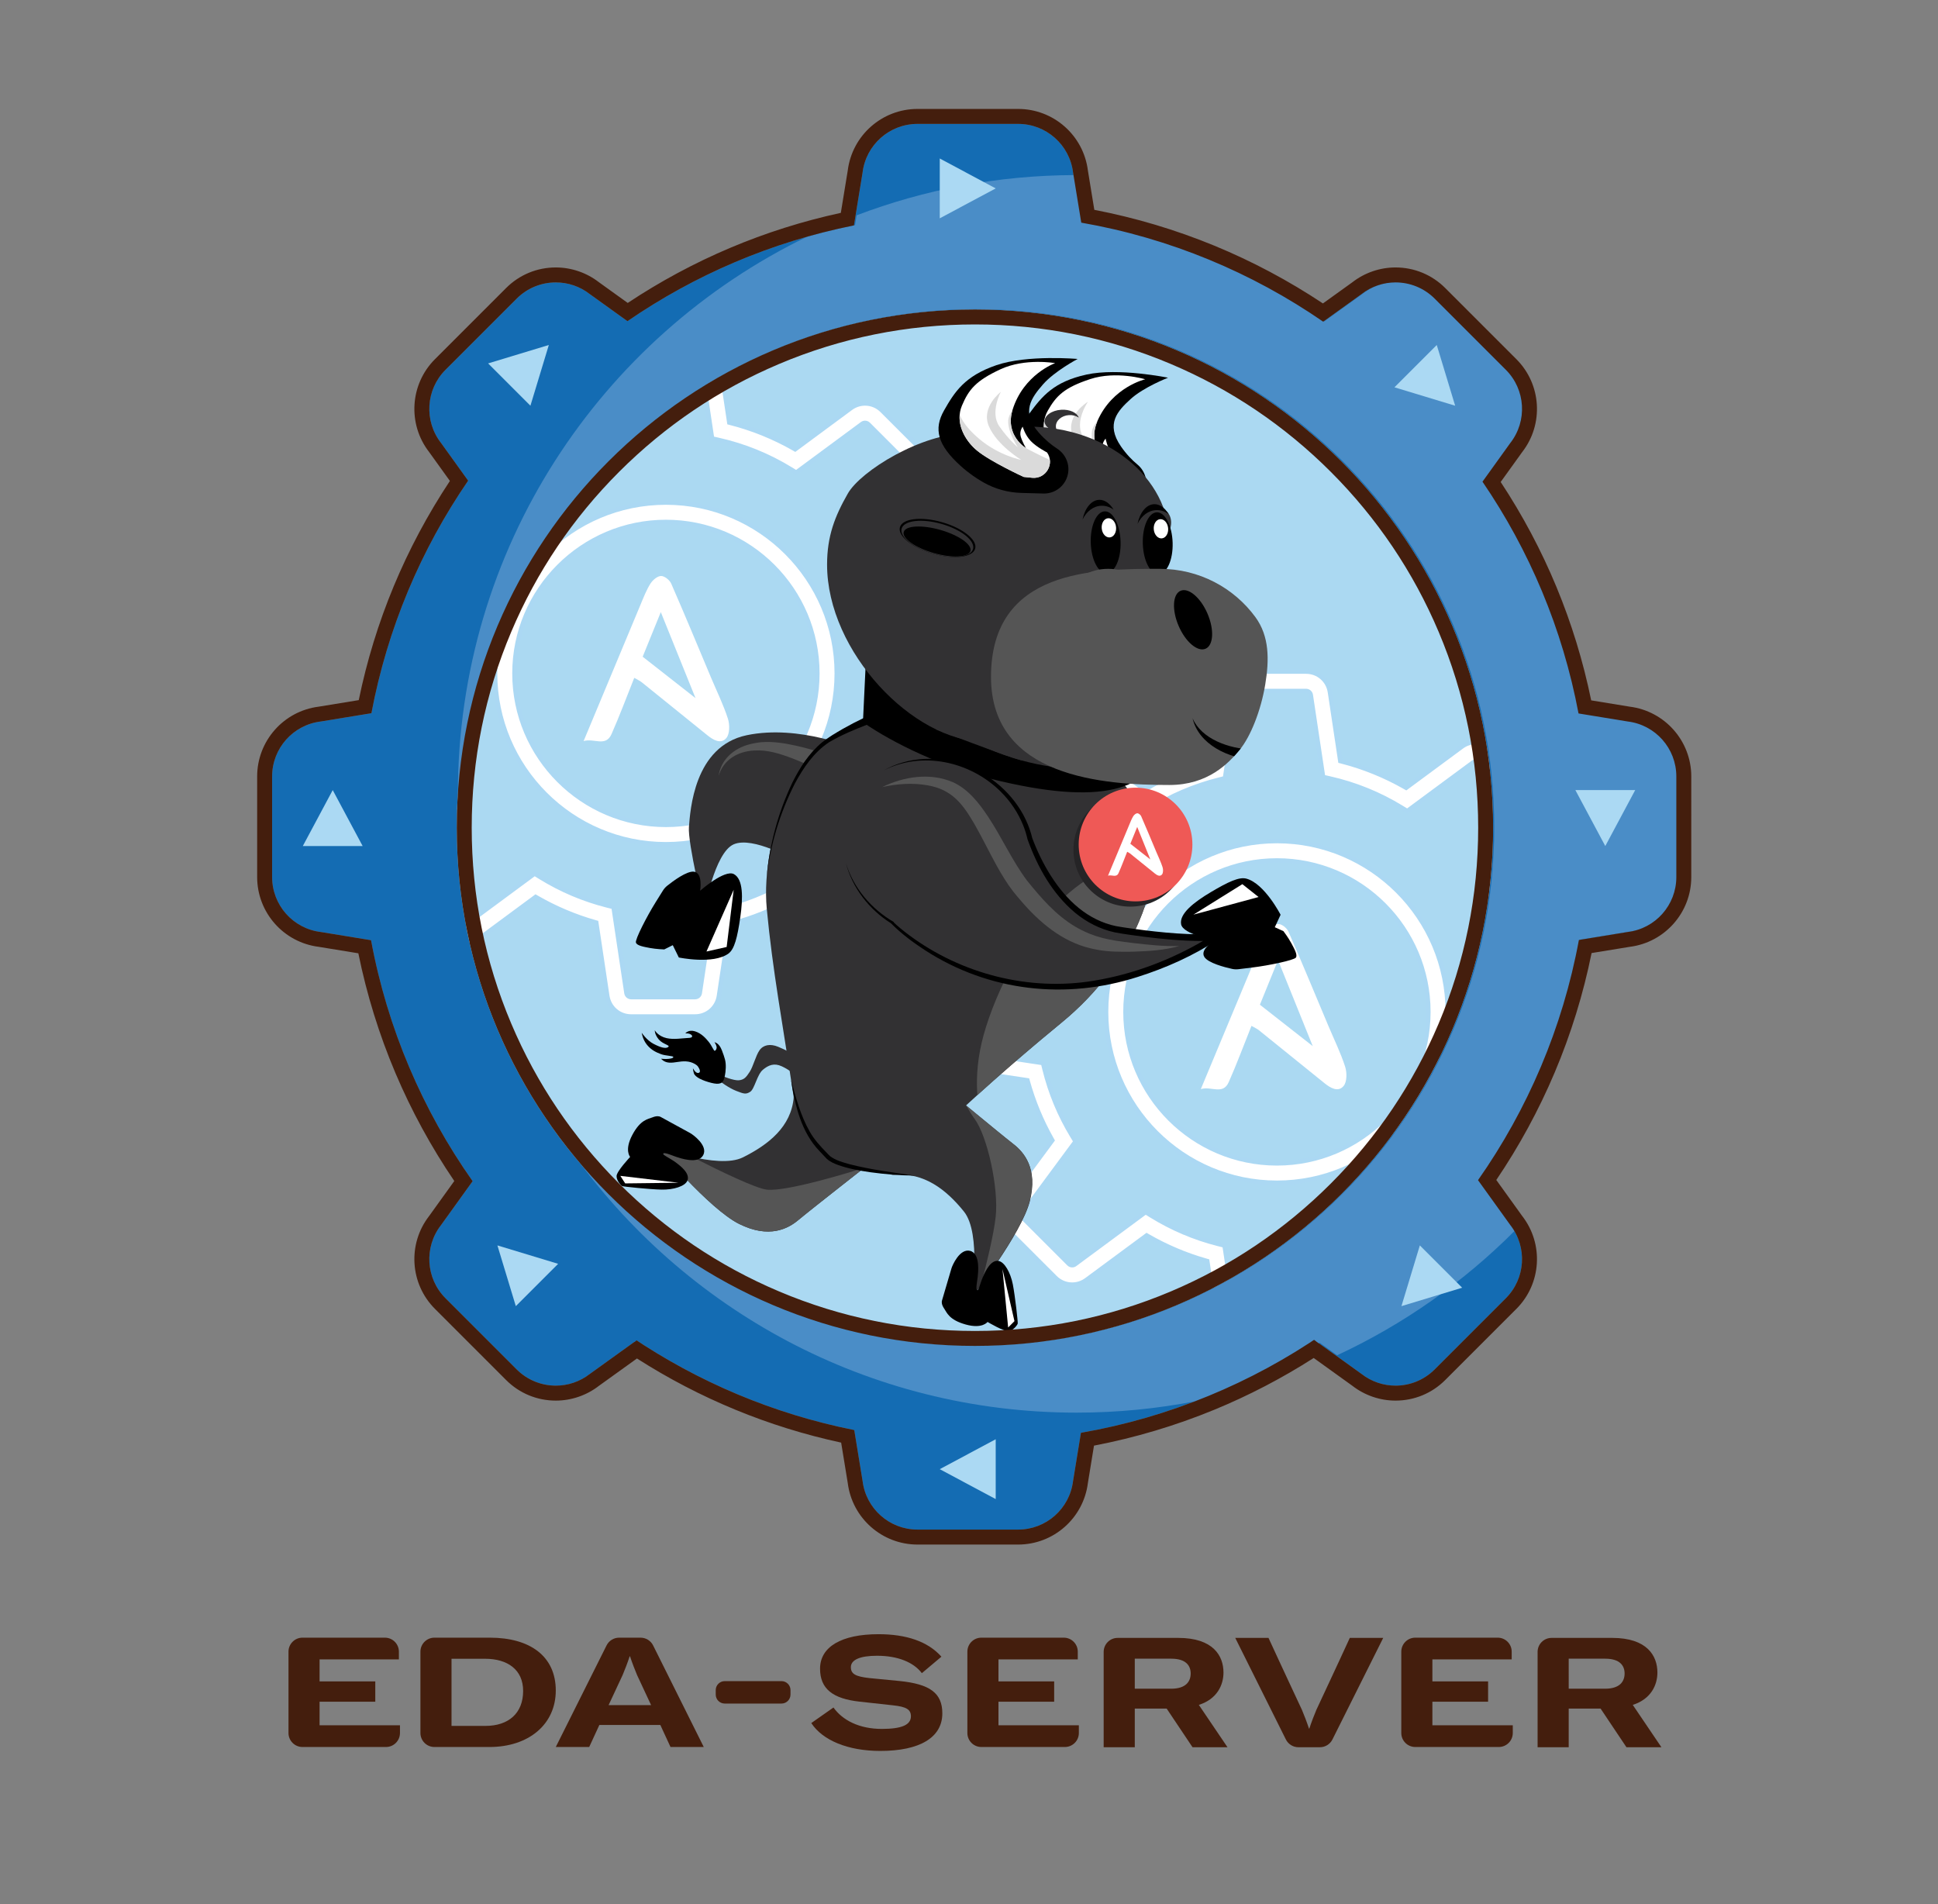 <?xml version="1.0" encoding="utf-8"?>
<!-- Generator: Adobe Illustrator 26.5.0, SVG Export Plug-In . SVG Version: 6.00 Build 0)  -->
<svg version="1.1" xmlns="http://www.w3.org/2000/svg" xmlns:xlink="http://www.w3.org/1999/xlink" x="0px" y="0px"
	 viewBox="0 0 1296 1273.415" enable-background="new 0 0 1296 1273.415" xml:space="preserve">
<rect x="0" y="0" width="1296" height="1273.415" fill="#808080" stroke="none"/>
<g id="Layer_3">
</g>
<g id="Layer_2">
</g>
<g id="Layer_1">
	<g>
		<defs>
			<circle id="XMLID_00000037656443494696575020000010024879349725300901_" cx="651.978" cy="554.205" r="384.451"/>
		</defs>
		<use xlink:href="#XMLID_00000037656443494696575020000010024879349725300901_"  overflow="visible" fill="#ABD9F2"/>
		<clipPath id="XMLID_00000155839845836836107920000004769246977568154761_">
			<use xlink:href="#XMLID_00000037656443494696575020000010024879349725300901_"  overflow="visible"/>
		</clipPath>
	</g>
	<path fill="#FFFFFF" d="M836.907,685.985c-5.226,13.036-9.836,25.491-15.208,37.612c-3.921,8.846-11.694,2.529-18.672,4.676
		c13.141-31.512,25.675-61.632,38.276-91.723c1.95-4.656,3.797-9.444,6.49-13.667c1.494-2.343,4.627-4.998,7.046-5.022
		c2.297-0.023,5.74,2.717,6.769,5.07c9.152,20.93,17.877,42.045,26.734,63.103c3.811,9.062,8.191,17.94,11.194,27.259
		c1.267,3.933,1.279,10.134-1.036,12.912c-3.641,4.369-8.805,1.32-12.783-1.9c-14.569-11.793-29.134-23.589-43.748-35.326
		C840.537,687.827,838.779,687.076,836.907,685.985z M842.533,671.849c11.328,8.876,22.577,17.69,35.342,27.692
		c-7.962-19.725-15.242-37.76-23.216-57.515C850.15,653.12,846.398,662.347,842.533,671.849z"/>
	<path fill="#FFFFFF" d="M424.147,453.277c-5.226,13.036-9.836,25.491-15.208,37.612c-3.921,8.846-11.694,2.529-18.672,4.676
		c13.141-31.512,25.675-61.632,38.276-91.723c1.95-4.656,3.797-9.444,6.49-13.667c1.494-2.343,4.627-4.998,7.046-5.022
		c2.297-0.023,5.74,2.717,6.769,5.07c9.152,20.93,17.877,42.045,26.734,63.103c3.811,9.062,8.191,17.94,11.194,27.259
		c1.267,3.933,1.279,10.134-1.036,12.912c-3.641,4.369-8.805,1.32-12.783-1.9c-14.569-11.793-29.134-23.589-43.748-35.326
		C427.777,455.119,426.02,454.368,424.147,453.277z M429.774,439.141c11.328,8.876,22.577,17.69,35.342,27.692
		c-7.962-19.725-15.242-37.761-23.215-57.515C437.39,420.412,433.638,429.639,429.774,439.141z"/>
	<g>
		<path fill="#FFFFFF" d="M422.051,679.735c-8.053,0-14.766-5.78-15.961-13.743l-7.366-49.042l-0.929-0.265
			c-13.506-3.85-26.54-9.368-38.739-16.401l-0.851-0.491l-40.21,29.708c-2.826,2.089-6.148,3.193-9.606,3.193
			c-4.279,0-8.326-1.691-11.397-4.761l-24.289-24.29c-1.243-11.244-1.997-22.718-2.244-34.124l24.639-33.348l-0.479-0.847
			c-6.825-12.074-12.179-24.971-15.913-38.333l-0.262-0.935l-2.515-0.378c0.729-4.233,1.543-8.52,2.427-12.781l10.572,1.587
			l1.041,4.227c3.868,15.7,10.082,30.668,18.471,44.489l2.263,3.728l-35.076,47.475c-0.916,1.239-0.785,2.996,0.305,4.085
			l30.252,30.253c0.594,0.595,1.382,0.923,2.219,0.923c0.675,0,1.321-0.214,1.868-0.618l47.243-34.905l3.743,2.316
			c13.933,8.621,29.022,15.013,44.849,19l4.197,1.057l8.643,57.548c0.229,1.524,1.564,2.674,3.105,2.674h42.783
			c1.542,0,2.876-1.149,3.105-2.674l8.52-56.73l4.333-0.981c16.432-3.719,32.114-10.008,46.61-18.69l3.718-2.227l45.495,33.614
			c0.548,0.404,1.193,0.616,1.867,0.616c0.835,0,1.623-0.327,2.218-0.92l30.253-30.253c1.107-1.107,1.236-2.826,0.305-4.087
			l-33.099-44.798l2.385-3.761c9.337-14.729,16.152-30.775,20.256-47.693l1.03-4.247l54.443-8.177
			c1.55-0.233,2.675-1.539,2.675-3.105v-42.783c0-1.566-1.124-2.872-2.674-3.105l-54.036-8.115l-0.992-4.314
			c-3.953-17.191-10.715-33.533-20.101-48.573l-2.34-3.749l32.453-43.924c0.931-1.261,0.802-2.979-0.306-4.087l-30.252-30.252
			c-0.596-0.595-1.383-0.923-2.219-0.923c-0.675,0-1.32,0.213-1.868,0.618l-44.152,32.621l-3.734-2.286
			c-14.935-9.143-31.156-15.72-48.211-19.548l-4.343-0.975l-8.234-54.827c-0.233-1.549-1.539-2.673-3.105-2.673h-13.588
			c6.542-4.069,13.273-7.979,20.075-11.66c5.042,2.19,8.646,6.884,9.474,12.402l6.921,46.082l0.961,0.248
			c14.755,3.806,28.956,9.569,42.209,17.127l0.849,0.484l37.155-27.451c2.827-2.089,6.149-3.193,9.607-3.193
			c4.279,0,8.327,1.691,11.397,4.762l30.252,30.251c5.694,5.694,6.354,14.527,1.569,21.003l-27.235,36.862l0.496,0.853
			c7.779,13.375,13.714,27.714,17.639,42.617l0.251,0.955l45.339,6.809c7.963,1.196,13.743,7.909,13.743,15.961v42.783
			c0,8.053-5.78,14.766-13.744,15.961l-45.857,6.888l-0.259,0.94c-4.029,14.617-9.987,28.657-17.709,41.73l-0.505,0.855
			l27.841,37.682c4.785,6.477,4.126,15.31-1.568,21.004l-30.252,30.252c-3.07,3.07-7.118,4.761-11.396,4.761c0,0,0,0-0.001,0
			c-3.458,0-6.78-1.104-9.607-3.192l-38.569-28.497l-0.845,0.471c-12.764,7.123-26.394,12.595-40.512,16.265l-0.959,0.249
			l-7.209,48.002c-1.195,7.963-7.908,13.743-15.961,13.743H422.051z"/>
		<path fill="#ABD8F3" d="M471.374,225.744c4.227,2.094,7.223,6.181,7.938,10.947l6.773,45.1l0.295,1.963l1.922,0.496
			c14.626,3.773,28.704,9.485,41.841,16.978l1.697,0.968l1.572-1.161l36.369-26.871c2.567-1.897,5.581-2.899,8.716-2.899
			c3.878,0,7.549,1.535,10.336,4.323l30.252,30.252c5.165,5.165,5.763,13.177,1.423,19.051l-26.649,36.068l-1.172,1.586l0.992,1.705
			c7.711,13.259,13.594,27.473,17.485,42.245l0.503,1.909l1.953,0.293l44.362,6.663c7.223,1.085,12.466,7.174,12.466,14.478v42.783
			c0,7.304-5.243,13.393-12.467,14.478l-44.892,6.743l-1.928,0.29l-0.518,1.88c-3.994,14.489-9.901,28.407-17.555,41.366
			l-1.01,1.711l1.181,1.598l27.25,36.883c4.341,5.875,3.742,13.887-1.423,19.052l-30.252,30.252
			c-2.787,2.787-6.458,4.322-10.336,4.322c-3.135,0-6.149-1.002-8.715-2.898l-37.792-27.922l-1.556-1.149l-1.689,0.943
			c-12.653,7.06-26.164,12.485-40.159,16.122l-1.918,0.498l-0.294,1.959l-7.062,47.022c-1.084,7.223-7.173,12.466-14.478,12.466
			h-42.783c-7.305,0-13.393-5.243-14.478-12.466l-7.222-48.087l-0.287-1.91l-1.857-0.529c-13.388-3.816-26.308-9.286-38.401-16.258
			l-1.702-0.981l-1.58,1.167l-39.421,29.125c-2.566,1.897-5.58,2.899-8.715,2.899c-3.878,0-7.549-1.535-10.336-4.321l-23.916-23.917
			c-1.186-10.866-1.914-21.942-2.166-32.957l23.756-32.153l1.156-1.565l-0.958-1.694c-6.766-11.969-12.073-24.754-15.775-37.999
			l-0.523-1.871l-1.921-0.289l-0.036-0.005c0.576-3.262,1.201-6.552,1.869-9.831l8.172,1.227l0.801,3.251
			c3.904,15.849,10.177,30.958,18.645,44.908l1.74,2.867l-34.477,46.665c-1.354,1.832-1.16,4.428,0.45,6.038l30.251,30.251
			c0.878,0.88,2.043,1.364,3.281,1.364c0.999,0,1.954-0.316,2.759-0.911l46.427-34.302l2.879,1.782
			c14.064,8.702,29.295,15.154,45.272,19.178l3.229,0.813l8.494,56.56c0.338,2.252,2.311,3.951,4.589,3.951h42.783
			c2.278,0,4.25-1.698,4.589-3.951l8.368-55.717l3.333-0.755c16.587-3.755,32.417-10.102,47.05-18.867l2.859-1.713l44.694,33.022
			c0.806,0.594,1.759,0.907,2.755,0.907c1.235,0,2.399-0.482,3.28-1.361l30.252-30.252c1.637-1.636,1.826-4.176,0.451-6.039
			l-32.488-43.971l1.834-2.893c9.425-14.868,16.305-31.065,20.447-48.142l0.792-3.266l53.445-8.027
			c2.29-0.344,3.952-2.274,3.952-4.589v-42.783c0-2.314-1.661-4.243-3.952-4.589l-53.024-7.964l-0.763-3.318
			c-3.99-17.353-10.816-33.85-20.29-49.031l-1.8-2.884l31.848-43.105c1.374-1.862,1.184-4.401-0.452-6.038l-30.253-30.253
			c-0.878-0.878-2.043-1.361-3.279-1.361c-0.997,0-1.951,0.315-2.759,0.911l-43.339,32.021l-2.873-1.759
			c-15.076-9.229-31.449-15.868-48.666-19.733l-3.341-0.75l-8.082-53.811c-0.344-2.289-2.274-3.95-4.589-3.95h-8.266
			C461.432,231.294,466.382,228.457,471.374,225.744 M471.232,222.409c-8.591,4.628-16.988,9.569-25.171,14.816h18.773
			c0.818,0,1.5,0.587,1.622,1.396l8.387,55.843l5.345,1.2c16.895,3.793,32.963,10.308,47.757,19.364l4.596,2.814l44.964-33.222
			c0.294-0.217,0.636-0.324,0.976-0.324c0.421,0,0.838,0.164,1.158,0.483l30.252,30.252c0.579,0.579,0.646,1.477,0.16,2.135
			l-33.059,44.744l2.88,4.614c9.297,14.898,15.997,31.086,19.912,48.115l1.221,5.31l55.044,8.267
			c0.81,0.122,1.397,0.804,1.397,1.622v42.783c0,0.818-0.588,1.5-1.397,1.622l-55.44,8.327l-1.268,5.227
			c-4.065,16.757-10.815,32.652-20.065,47.243l-2.935,4.629l33.709,45.624c0.486,0.659,0.419,1.557-0.159,2.135l-30.252,30.252
			c-0.32,0.32-0.738,0.483-1.159,0.483c-0.34,0-0.682-0.107-0.976-0.323l-46.299-34.208l-4.575,2.741
			c-14.358,8.6-29.893,14.83-46.17,18.514l-5.333,1.207l-8.672,57.744c-0.12,0.796-0.817,1.396-1.622,1.396h-42.783
			c-0.805,0-1.502-0.6-1.622-1.396l-8.791-58.536l-5.166-1.301c-15.679-3.949-30.626-10.282-44.426-18.82l-4.606-2.851
			l-48.061,35.509c-0.294,0.217-0.636,0.324-0.976,0.324c-0.421,0-0.838-0.163-1.158-0.483l-30.252-30.253
			c-0.569-0.569-0.637-1.486-0.159-2.134l35.673-48.284l-2.785-4.588c-8.309-13.689-14.465-28.516-18.296-44.069l-1.281-5.202
			l-12.966-1.947c-1.1,5.206-2.098,10.45-2.985,15.731l3.068,0.461c3.773,13.501,9.155,26.467,16.052,38.668l-24.365,32.977
			c0.242,11.905,1.022,23.677,2.322,35.293l24.661,24.661c3.442,3.441,7.933,5.2,12.458,5.2c3.657,0,7.335-1.149,10.498-3.487
			l39.42-29.125c12.327,7.106,25.43,12.654,39.077,16.544l7.222,48.087c1.307,8.704,8.643,15.02,17.444,15.02h42.783
			c8.801,0,16.138-6.317,17.444-15.02l7.062-47.022c14.264-3.708,27.968-9.209,40.866-16.406l37.792,27.922
			c3.163,2.337,6.842,3.486,10.498,3.486c4.525,0,9.016-1.758,12.458-5.201l30.252-30.252c6.223-6.223,6.944-15.877,1.714-22.956
			l-27.251-36.883c7.802-13.209,13.792-27.326,17.864-42.094l44.892-6.743c8.704-1.307,15.021-8.643,15.021-17.444v-42.783
			c0-8.8-6.317-16.137-15.021-17.444l-44.362-6.663c-3.966-15.059-9.934-29.477-17.793-42.989l26.649-36.068
			c5.229-7.078,4.508-16.733-1.715-22.956l-30.252-30.251c-3.441-3.442-7.933-5.202-12.458-5.202c-3.657,0-7.335,1.149-10.498,3.487
			l-36.369,26.871c-13.392-7.638-27.669-13.432-42.578-17.277l-6.773-45.1C481.307,229.772,476.997,224.625,471.232,222.409
			L471.232,222.409z"/>
	</g>
	<g>
		<path fill="#FFFFFF" d="M445.316,564.566c-63.004,0-114.261-51.257-114.261-114.261s51.257-114.261,114.261-114.261
			c63.003,0,114.261,51.257,114.261,114.261S508.32,564.566,445.316,564.566z M445.316,349.044
			c-55.835,0-101.261,45.425-101.261,101.261s45.426,101.261,101.261,101.261s101.261-45.425,101.261-101.261
			S501.152,349.044,445.316,349.044z"/>
		<path fill="#ABD8F3" d="M445.317,337.544c62.177,0,112.761,50.584,112.761,112.761s-50.584,112.761-112.761,112.761
			c-62.177,0-112.761-50.584-112.761-112.761S383.14,337.544,445.317,337.544 M445.317,553.066
			c56.662,0,102.761-46.098,102.761-102.761s-46.098-102.761-102.761-102.761c-56.663,0-102.761,46.098-102.761,102.761
			S388.654,553.066,445.317,553.066 M445.317,334.544c-63.831,0-115.761,51.93-115.761,115.761s51.93,115.761,115.761,115.761
			c63.831,0,115.761-51.93,115.761-115.761S509.147,334.544,445.317,334.544L445.317,334.544z M445.317,550.066
			c-55.008,0-99.761-44.752-99.761-99.761s44.753-99.761,99.761-99.761s99.761,44.752,99.761,99.761
			S500.325,550.066,445.317,550.066L445.317,550.066z"/>
	</g>
	<g>
		<path fill="#FFFFFF" d="M359.885,315.011c7.778-9.263,16.047-18.22,24.641-26.689c4.579-1.719,9.139-3.225,13.557-4.476
			l0.931-0.264l1.528-10.173c4.874-4.286,9.916-8.496,15.031-12.552l-4.983,33.178l-4.207,1.052
			c-16.443,4.11-32.064,10.799-46.43,19.881L359.885,315.011z"/>
		<path fill="#ABD8F3" d="M413.521,264.423l-4.265,28.399l-3.236,0.809c-13.65,3.412-26.739,8.585-39.024,15.414
			c5.897-6.693,12.039-13.195,18.356-19.431c4.44-1.658,8.857-3.112,13.141-4.325l1.862-0.527l0.287-1.914l1.303-8.674
			C405.718,270.865,409.592,267.603,413.521,264.423 M417.617,257.345c-6.319,4.911-12.482,10.012-18.477,15.3l-1.466,9.758
			c-4.731,1.339-9.387,2.896-13.975,4.627c-10.088,9.926-19.63,20.405-28.579,31.387l1.007,0.744l4.626-2.925
			c14.23-8.996,29.705-15.622,45.992-19.694l5.178-1.294L417.617,257.345L417.617,257.345z"/>
	</g>
	<g>
		<path fill="#FFFFFF" d="M823.299,904.332c-4.629-2.346-7.827-6.779-8.608-11.991l-7.366-49.042l-0.929-0.265
			c-13.504-3.849-26.537-9.367-38.739-16.401l-0.851-0.49l-40.21,29.71c-2.827,2.088-6.15,3.191-9.608,3.191
			c-4.279,0-8.326-1.69-11.396-4.76l-30.253-30.253c-5.693-5.692-6.353-14.525-1.568-21.003l29.927-40.507l-0.479-0.847
			c-6.825-12.075-12.18-24.973-15.914-38.333l-0.261-0.936l-49.764-7.474c-7.963-1.196-13.743-7.909-13.743-15.961v-42.783
			c0-8.053,5.78-14.766,13.743-15.961l49.24-7.396l0.254-0.95c3.646-13.641,8.984-26.828,15.866-39.196l0.47-0.844l-29.34-39.709
			c-4.785-6.476-4.126-15.309,1.568-21.004l30.252-30.252c3.07-3.071,7.117-4.762,11.396-4.762c3.457,0,6.78,1.104,9.607,3.194
			l38.817,28.679l0.855-0.503c12.684-7.47,26.281-13.287,40.415-17.289l0.932-0.264l7.076-47.114
			c1.194-7.963,7.907-13.743,15.961-13.743h42.783c8.052,0,14.765,5.779,15.961,13.742l6.921,46.082l0.961,0.248
			c14.756,3.807,28.957,9.569,42.209,17.128l0.849,0.484l37.155-27.451c2.826-2.089,6.148-3.193,9.607-3.193
			c4.278,0,8.326,1.691,11.396,4.761l30.253,30.253c5.694,5.693,6.354,14.527,1.569,21.004l-27.235,36.861l0.495,0.852
			c7.78,13.376,13.715,27.715,17.64,42.618l0.251,0.955l7.748,1.164c-0.824,4.236-1.731,8.508-2.705,12.739l-15.67-2.354
			l-0.992-4.314c-3.953-17.191-10.716-33.534-20.102-48.573l-2.34-3.75l32.453-43.923c0.916-1.24,0.785-2.996-0.305-4.086
			l-30.253-30.253c-0.594-0.595-1.382-0.923-2.218-0.923c-0.675,0-1.32,0.214-1.867,0.618l-44.153,32.621l-3.734-2.286
			c-14.935-9.142-31.155-15.719-48.211-19.549l-4.343-0.975l-8.234-54.826c-0.23-1.525-1.565-2.674-3.105-2.674h-42.783
			c-1.565,0-2.871,1.123-3.105,2.671l-8.356,55.638l-4.207,1.052c-16.439,4.11-32.062,10.799-46.431,19.881l-3.758,2.376
			l-45.924-33.929c-0.547-0.404-1.192-0.618-1.867-0.618c-0.837,0-1.625,0.328-2.22,0.924l-30.251,30.251
			c-1.108,1.107-1.237,2.826-0.306,4.086l34.449,46.625l-2.22,3.715c-8.438,14.128-14.607,29.384-18.338,45.346l-1.003,4.294
			l-57.904,8.696c-1.524,0.229-2.673,1.564-2.673,3.105v42.783c0,1.542,1.149,2.876,2.674,3.105l58.316,8.758l1.041,4.227
			c3.868,15.703,10.083,30.671,18.471,44.487l2.263,3.729l-35.075,47.474c-0.932,1.261-0.804,2.979,0.304,4.086l30.253,30.254
			c0.595,0.595,1.383,0.923,2.219,0.923c0.676,0,1.322-0.214,1.869-0.619l47.241-34.905l3.743,2.316
			c13.932,8.62,29.021,15.013,44.85,18.999l4.197,1.059l8.643,57.546c0.233,1.55,1.539,2.675,3.105,2.675h13.64
			C837.41,897.051,830.371,900.822,823.299,904.332z"/>
		<path fill="#ABD8F3" d="M873.434,450.576c7.304,0,13.392,5.242,14.478,12.465l6.773,45.1l0.295,1.963l1.922,0.496
			c14.627,3.773,28.704,9.486,41.84,16.979l1.697,0.968l1.572-1.161l36.37-26.871c2.567-1.897,5.58-2.899,8.715-2.899
			c3.879,0,7.549,1.535,10.335,4.321l30.253,30.253c5.165,5.164,5.763,13.176,1.423,19.051l-26.649,36.068l-1.172,1.586l0.992,1.705
			c7.712,13.26,13.595,27.473,17.485,42.245l0.503,1.909l1.953,0.293l5.22,0.784c-0.648,3.256-1.345,6.535-2.084,9.799
			l-13.285-1.995l-0.763-3.319c-3.99-17.354-10.817-33.85-20.291-49.031l-1.8-2.884l31.847-43.103
			c1.354-1.832,1.16-4.428-0.451-6.038l-30.252-30.252c-0.878-0.879-2.043-1.363-3.28-1.363c-0.998,0-1.952,0.315-2.758,0.911
			l-43.341,32.021l-2.872-1.759c-15.075-9.228-31.449-15.867-48.666-19.733l-3.34-0.75l-8.082-53.812
			c-0.34-2.251-2.312-3.949-4.588-3.949h-42.783c-2.313,0-4.243,1.66-4.589,3.949l-8.208,54.647l-3.236,0.809
			c-16.595,4.149-32.364,10.901-46.869,20.069l-2.891,1.828l-45.097-33.319c-0.807-0.597-1.761-0.912-2.76-0.912
			c-1.238,0-2.403,0.484-3.279,1.362l-30.251,30.251c-1.639,1.637-1.829,4.177-0.453,6.039l33.856,45.822l-1.707,2.858
			c-8.517,14.261-14.745,29.661-18.511,45.773l-0.772,3.303l-56.898,8.545c-2.252,0.338-3.95,2.311-3.95,4.589v42.783
			c0,2.278,1.699,4.25,3.951,4.589l57.322,8.609l0.801,3.251c3.906,15.851,10.179,30.96,18.645,44.907l1.741,2.868l-34.478,46.665
			c-1.376,1.862-1.187,4.401,0.45,6.038l30.253,30.254c0.878,0.878,2.043,1.362,3.28,1.362c0.999,0,1.954-0.316,2.76-0.912
			l46.425-34.302l2.879,1.782c14.063,8.701,29.295,15.154,45.272,19.178l3.229,0.814l8.495,56.56
			c0.345,2.289,2.275,3.951,4.589,3.951h7.949c-5.039,2.805-10.145,5.499-15.273,8.058c-3.844-2.2-6.481-6.045-7.153-10.525
			l-7.223-48.087l-0.287-1.91l-1.858-0.529c-13.385-3.815-26.305-9.285-38.401-16.258l-1.701-0.981l-1.58,1.167l-39.419,29.126
			c-2.568,1.897-5.583,2.899-8.718,2.899c-3.878,0-7.548-1.535-10.335-4.321l-30.253-30.253c-5.164-5.163-5.762-13.176-1.422-19.051
			l29.349-39.724l1.156-1.565l-0.957-1.694c-6.766-11.97-12.073-24.755-15.775-37.999l-0.523-1.871l-1.921-0.288l-48.802-7.33
			c-7.223-1.085-12.466-7.174-12.466-14.478v-42.783c0-7.304,5.242-13.393,12.466-14.478l48.267-7.25l1.945-0.292l0.508-1.9
			c3.614-13.522,8.906-26.594,15.728-38.854l0.939-1.688l-1.148-1.554l-28.766-38.932c-4.341-5.874-3.743-13.886,1.422-19.052
			l30.252-30.252c2.787-2.788,6.457-4.323,10.335-4.323c3.135,0,6.149,1.003,8.717,2.9l38.019,28.09l1.596,1.179l1.709-1.007
			c12.573-7.405,26.053-13.171,40.063-17.138l1.862-0.527l0.287-1.914l6.933-46.157c1.084-7.223,7.172-12.465,14.478-12.465H873.434
			 M873.434,447.576h-42.783c-8.802,0-16.139,6.317-17.444,15.02l-6.933,46.157c-14.28,4.043-27.952,9.891-40.769,17.439
			l-38.02-28.09c-3.164-2.338-6.843-3.487-10.5-3.487c-4.524,0-9.015,1.759-12.457,5.201l-30.252,30.252
			c-6.224,6.224-6.944,15.878-1.714,22.956l28.766,38.932c-6.956,12.5-12.322,25.759-16.005,39.538l-48.267,7.25
			c-8.703,1.307-15.02,8.644-15.02,17.444v42.783c0,8.8,6.316,16.137,15.02,17.444l48.802,7.33
			c3.773,13.5,9.156,26.466,16.053,38.667l-29.349,39.724c-5.229,7.079-4.509,16.733,1.714,22.955l30.253,30.253
			c3.441,3.441,7.932,5.2,12.456,5.2c3.657,0,7.335-1.148,10.5-3.486l39.42-29.126c12.327,7.106,25.43,12.654,39.077,16.544
			l7.223,48.087c0.917,6.114,4.817,11.04,10.103,13.436c9.042-4.465,17.883-9.276,26.507-14.415h-19.166
			c-0.818,0-1.5-0.587-1.622-1.397l-8.791-58.534l-5.166-1.302c-15.679-3.949-30.626-10.281-44.427-18.82l-4.606-2.851
			L717.98,844.19c-0.295,0.218-0.637,0.325-0.977,0.325c-0.421,0-0.839-0.164-1.158-0.483l-30.253-30.254
			c-0.578-0.578-0.645-1.476-0.158-2.134l35.674-48.283l-2.785-4.589c-8.31-13.688-14.465-28.516-18.297-44.068l-1.281-5.202
			l-59.309-8.907c-0.796-0.12-1.397-0.817-1.397-1.622v-42.783c0-0.805,0.6-1.502,1.396-1.622l58.91-8.847l1.235-5.285
			c3.695-15.81,9.807-30.922,18.165-44.918l2.731-4.573l-35.043-47.428c-0.486-0.658-0.419-1.555,0.16-2.134l30.252-30.252
			c0.319-0.32,0.737-0.483,1.158-0.483c0.34,0,0.682,0.107,0.976,0.324l46.749,34.539l4.626-2.924
			c14.233-8.997,29.707-15.623,45.993-19.694l5.178-1.294l8.505-56.626c0.122-0.808,0.804-1.395,1.622-1.395h42.783
			c0.805,0,1.502,0.601,1.622,1.396l8.387,55.841l5.345,1.2c16.896,3.793,32.963,10.309,47.757,19.365l4.596,2.814l44.967-33.222
			c0.294-0.217,0.636-0.324,0.975-0.324c0.421,0,0.839,0.164,1.158,0.483l30.253,30.253c0.569,0.569,0.638,1.486,0.159,2.134
			l-33.06,44.744l2.88,4.615c9.298,14.899,15.997,31.087,19.912,48.115l1.221,5.31l18.051,2.711
			c1.214-5.187,2.324-10.414,3.326-15.68l-8.317-1.249c-3.966-15.059-9.934-29.477-17.793-42.99l26.649-36.068
			c5.229-7.079,4.509-16.733-1.715-22.956l-30.253-30.253c-3.44-3.441-7.932-5.2-12.457-5.2c-3.657,0-7.335,1.149-10.499,3.487
			l-36.369,26.871c-13.391-7.638-27.669-13.432-42.577-17.278l-6.773-45.1C889.571,453.893,882.234,447.576,873.434,447.576
			L873.434,447.576z"/>
	</g>
	<g>
		<path fill="#FFFFFF" d="M885.06,833.68l4.334-0.98c16.432-3.719,32.113-10.007,46.608-18.69l3.719-2.227l1.876,1.387
			c-7.204,8.23-14.86,16.257-22.78,23.878c-6.947,2.814-14.097,5.184-21.252,7.043l-0.959,0.25l-2.14,14.235
			c-4.84,3.93-9.827,7.779-14.869,11.479L885.06,833.68z"/>
		<path fill="#ABD8F3" d="M938.785,814.091c-6.618,7.459-13.599,14.734-20.8,21.674c-6.805,2.743-13.799,5.055-20.799,6.874
			l-1.918,0.498l-0.294,1.96l-1.905,12.68c-3.745,3.03-7.576,6.011-11.451,8.911l4.771-31.771l3.334-0.754
			c16.587-3.754,32.417-10.102,47.048-18.867L938.785,814.091 M939.807,809.982l-4.576,2.74
			c-14.358,8.602-29.893,14.831-46.169,18.515l-5.334,1.207l-6.146,40.928c6.236-4.487,12.333-9.155,18.282-13.999l2.077-13.831
			c7.399-1.923,14.644-4.339,21.707-7.214c8.426-8.096,16.486-16.57,24.147-25.399L939.807,809.982L939.807,809.982z"/>
	</g>
	<g>
		<path fill="#FFFFFF" d="M853.916,790.916c-63.004,0-114.261-51.257-114.261-114.26c0-63.004,51.257-114.261,114.261-114.261
			s114.261,51.257,114.261,114.261C968.177,739.659,916.92,790.916,853.916,790.916z M853.916,575.395
			c-55.835,0-101.261,45.426-101.261,101.261c0,55.835,45.426,101.26,101.261,101.26s101.261-45.425,101.261-101.26
			C955.177,620.82,909.751,575.395,853.916,575.395z"/>
		<path fill="#ABD8F3" d="M853.916,563.895c62.177,0,112.761,50.584,112.761,112.761c0,62.177-50.584,112.761-112.761,112.761
			s-112.761-50.584-112.761-112.761C741.155,614.479,791.739,563.895,853.916,563.895 M853.916,779.417
			c56.662,0,102.761-46.098,102.761-102.761c0-56.663-46.098-102.761-102.761-102.761s-102.761,46.099-102.761,102.761
			C751.155,733.318,797.253,779.417,853.916,779.417 M853.916,560.895c-63.831,0-115.761,51.93-115.761,115.761
			s51.93,115.761,115.761,115.761s115.761-51.93,115.761-115.761S917.747,560.895,853.916,560.895L853.916,560.895z
			 M853.916,776.417c-55.008,0-99.761-44.752-99.761-99.761s44.753-99.761,99.761-99.761s99.761,44.753,99.761,99.761
			S908.924,776.417,853.916,776.417L853.916,776.417z"/>
	</g>
	<path fill="#441E0D" d="M267.474,1153.69v5.156c0,5.172-4.193,9.364-9.364,9.364h-55.827c-5.172,0-9.364-4.193-9.364-9.364v-54.387
		c0-5.172,4.193-9.364,9.364-9.364h55.105c5.172,0,9.364,4.193,9.364,9.364v5.156h-53.037v14.727h37.251v13.593h-37.251v15.755
		H267.474z"/>
	<path fill="#441E0D" d="M281.149,1104.465c0-5.175,4.195-9.371,9.371-9.371h37.067c26.884,0,44.079,12.459,44.079,35.322
		c0,22.757-18.228,37.794-44.381,37.794H290.52c-5.175,0-9.371-4.195-9.371-9.371V1104.465z M324.607,1154.101
		c15.65,0,25.23-8.648,25.23-23.374c0-14.215-10.403-21.523-25.44-21.523h-22.451v44.897H324.607z"/>
	<path fill="#441E0D" d="M441.587,1153.484h-40.779l-6.792,14.726h-22.35l33.963-67.929c1.589-3.179,4.838-5.187,8.392-5.187h14.347
		c3.558,0,6.809,2.012,8.397,5.196l33.865,67.92h-22.241L441.587,1153.484z M435.407,1140.197l-9.37-20.079
		c-1.134-2.573-3.501-8.753-4.735-12.565h-0.21c-1.234,3.812-3.602,9.991-4.735,12.565l-9.37,20.079H435.407z"/>
	<path fill="#441E0D" d="M542.529,1152.198l14.836-10.403c6.07,8.547,17.295,14.315,32.333,14.315
		c13.282,0,19.462-2.678,19.462-8.447c0-4.529-3.09-6.385-11.838-7.313l-22.451-2.468c-17.926-1.956-26.473-8.547-26.473-22.04
		c0-14.521,14.114-23.068,39.134-23.068c18.538,0,32.954,4.84,42.022,15.037l-13.081,11.015
		c-5.457-7.208-15.961-11.637-29.965-11.637c-11.335,0-17.505,2.678-17.505,7.624c0,4.529,3.081,6.28,12.459,7.308l20.184,1.961
		c20.184,2.057,28.521,8.031,28.521,21.624c0,16.171-15.138,25.129-41.501,25.129
		C567.037,1170.837,550.053,1163.729,542.529,1152.198z"/>
	<path fill="#441E0D" d="M721.465,1153.69v5.156c0,5.172-4.193,9.364-9.364,9.364h-55.827c-5.172,0-9.364-4.193-9.364-9.364v-54.387
		c0-5.172,4.193-9.364,9.364-9.364h55.105c5.172,0,9.364,4.193,9.364,9.364v5.156h-53.037v14.727h37.251v13.593h-37.251v15.755
		H721.465z"/>
	<path fill="#441E0D" d="M780.18,1142.517h-21.317v25.847h-20.805V1104.6c0-5.165,4.187-9.352,9.352-9.352h40.495
		c23.475,0,30.276,12.048,30.276,23.168c0,8.136-4.123,17.716-16.482,21.628l19.16,28.32h-23.383L780.18,1142.517z M758.862,1129.23
		h24.307c10.092,0,13.072-5.046,13.072-10.192c0-5.051-2.98-9.886-12.971-9.886h-24.407V1129.23z"/>
	<path fill="#441E0D" d="M1011.644,1153.69v5.156c0,5.172-4.193,9.364-9.364,9.364h-55.827c-5.172,0-9.364-4.193-9.364-9.364
		v-54.387c0-5.172,4.193-9.364,9.364-9.364h55.105c5.172,0,9.364,4.193,9.364,9.364v5.156h-53.037v14.727h37.251v13.593h-37.251
		v15.755H1011.644z"/>
	<path fill="#441E0D" d="M1070.359,1142.517h-21.317v25.847h-20.805V1104.6c0-5.165,4.187-9.352,9.352-9.352h40.495
		c23.475,0,30.276,12.048,30.276,23.168c0,8.136-4.123,17.716-16.482,21.628l19.16,28.32h-23.383L1070.359,1142.517z
		 M1049.042,1129.23h24.307c10.092,0,13.072-5.046,13.072-10.192c0-5.051-2.98-9.886-12.971-9.886h-24.407V1129.23z"/>
	<path fill="#441E0D" d="M895.862,1109.974l6.792-14.727h22.35l-33.963,67.93c-1.589,3.179-4.838,5.187-8.392,5.187h-14.347
		c-3.558,0-6.809-2.012-8.397-5.196l-33.865-67.92h22.241l6.801,14.727l6.179,13.287l9.37,20.079
		c1.133,2.573,3.501,8.753,4.735,12.565h0.21c1.234-3.812,3.602-9.991,4.735-12.565l9.37-20.079"/>
	<path fill="#441E0D" d="M522.63,1139.153h-38c-3.3,0-6-2.7-6-6v-3c0-3.3,2.7-6,6-6h38c3.3,0,6,2.7,6,6v3
		C528.63,1136.453,525.93,1139.153,522.63,1139.153z"/>
	<path fill="#323133" d="M572.663,501.002c0,0-37.948-16.761-73.309-9.365c-35.361,7.396-37.742,50.548-38.649,61.336
		c-0.907,10.788,10.225,56.337,10.225,56.337s6.791-39.072,19.705-44.708c12.915-5.636,40.484,10.494,40.484,10.494L572.663,501.002
		z"/>
	<path fill="#555555" d="M547.967,515.258c-5.756-2.991-11.78-5.704-17.829-8.043c-8.202-3.107-16.786-5.929-25.651-5.364
		c-11.002,0.532-20.654,6.007-23.945,17.047c1.527-11.02,10.233-18.515,20.707-21.183c2.407-0.637,5.386-1.173,7.85-1.41
		c7.903-0.669,15.91,0.739,23.592,2.421c5.904,1.324,11.744,2.976,17.494,4.847c0.836,0.278,1.633,0.54,2.526,0.86L547.967,515.258
		L547.967,515.258z"/>
	<g>
		<defs>
			<path id="XMLID_00000022532491414084117270000006913253704685045636_" d="M583.462,776.597c0,0-42.595,33.334-49.484,39.163
				s-19.61,12.72-39.749,2.65c-20.14-10.07-55.119-51.939-55.119-51.939s40.809,15.9,57.769,7.42
				c16.96-8.48,32.293-20.419,33.901-40.154C532.388,714.003,583.462,776.597,583.462,776.597z"/>
		</defs>
		<use xlink:href="#XMLID_00000022532491414084117270000006913253704685045636_"  overflow="visible" fill="#323133"/>
		<clipPath id="XMLID_00000001633534217949385430000010120253571326450051_">
			<use xlink:href="#XMLID_00000022532491414084117270000006913253704685045636_"  overflow="visible"/>
		</clipPath>
	</g>
	<g>
		<defs>
			<path id="XMLID_00000105417862740876632490000001000937542986973606_" d="M628.839,724.971c0,0,41.629,34.531,48.791,40.024
				c7.162,5.492,16.599,16.456,11.043,38.277c-5.556,21.82-39.029,64.904-39.029,64.904s6.857-43.257-5.035-58.026
				c-11.893-14.768-26.712-26.218-46.445-24.586C579.339,787.119,628.839,724.971,628.839,724.971z"/>
		</defs>
		<use xlink:href="#XMLID_00000105417862740876632490000001000937542986973606_"  overflow="visible" fill="#323133"/>
		<clipPath id="XMLID_00000043415784578646361740000017772581248413576617_">
			<use xlink:href="#XMLID_00000105417862740876632490000001000937542986973606_"  overflow="visible"/>
		</clipPath>
	</g>
	<g>
		<defs>
			<path id="XMLID_00000042738188179829818950000009043601505898753467_" d="M662.342,476.157
				c-58.409-10.539-112.537,9.149-132.713,45.187l-0.009-0.003c0,0-0.018,0.038-0.046,0.1c-3.064,5.494-5.343,11.365-6.725,17.569
				c-5.658,16.914-12.45,43.512-10.082,68.707c3.883,41.301,10.59,76.601,18.012,126.02l0,0
				c1.294,16.156,11.558,38.092,32.868,45.003c32.709,10.607,47.875,4.95,58.943-14.221c4.041-6.999,4.61-6.05,13.154-15.722
				c12.467-11.812,38.128-35.416,73.995-64.833c51.56-42.287,59.304-90.762,59.304-90.762l-0.002-0.001
				c0.66-2.229,1.203-4.503,1.622-6.821C779.416,537.88,730.918,488.531,662.342,476.157z"/>
		</defs>
		<use xlink:href="#XMLID_00000042738188179829818950000009043601505898753467_"  overflow="visible" fill="#323133"/>
		<clipPath id="XMLID_00000054243587295522985060000000564538866036667821_">
			<use xlink:href="#XMLID_00000042738188179829818950000009043601505898753467_"  overflow="visible"/>
		</clipPath>
	</g>
	<path d="M692.623,401.548c-43.141-10.727-83.77-10.972-111.543-2.62l-4.01,84.04c20.884,14.485,53.359,29.835,85.879,37.921
		c73.193,18.2,107.392,8.068,115.586-24.887C786.73,463.048,765.817,419.748,692.623,401.548z"/>
	<path fill="#323133" d="M481.453,723.041c0,0,5.735,4.431,10.89,6.437c5.156,2.006,6.47,2.431,9.357,0.591
		c2.887-1.84,4.6-11.503,8.431-14.703c3.83-3.2,7.583-4.697,12.673-2.332c5.09,2.365,7.947,5.02,7.947,5.02l-0.462-13.26
		c0,0-4.666-2.659-9.931-4.824c-5.266-2.165-9.871-1.334-12.44,2.328s-4.184,10.744-6.573,14.438s-3.794,5.294-7.244,5.64
		s-11.206-2.922-11.206-2.922L481.453,723.041z"/>
	<path d="M484.344,720.948c-0.85,3.586-3.189,4.539-8.71,3.139c-5.521-1.399-10.88-3.729-11.629-6.463
		c-0.749-2.734-0.598-3.278-0.598-3.278s1.768,3.699,3.803,3.083c2.035-0.617-0.104-3.708-0.598-4.422
		c-0.494-0.713-3.398-3.006-7.796-3.263s-7.443,1.059-11.197,0.843c-3.754-0.216-5.5-2.612-5.5-2.612s3.228,0.351,5.2,0.052
		c1.972-0.299,2.928-0.475,2.926-1.248s-5.053-0.697-8.188-1.869c-3.134-1.172-6.411-2.629-9.366-6.2
		c-2.955-3.571-3.563-8.089-3.563-8.089s3.327,5.003,7.873,7.376c4.547,2.373,8.095,3.458,9.817,2.169s-3.401-1.719-6.243-5.053
		c-2.867-3.364-2.71-6.161-2.71-6.161s2.151,3.941,7.871,5.239c4.82,1.094,10.687,0.056,13.568-0.049s3.5-0.387,3.541-1.238
		c0.041-0.851-1.411-1.673-2.783-1.837s-1.795-0.032-1.795-0.032s2.106-2.764,6.492-1.393c4.386,1.371,7.283,4.714,9.269,7.165
		s3.352,6.179,4.009,5.869s1.433-1.427,1.144-2.825s-1.387-2.914-1.387-2.914s3.033,0.326,4.942,5.395
		c1.91,5.069,2.731,7.305,2.606,11.603C485.221,718.234,484.344,720.948,484.344,720.948z"/>
	<path fill="#323133" d="M553.095,377.572c0,58.37,57.833,118.301,104.869,118.301c47.036,0,74.955-42.19,74.955-100.559
		s-38.13-105.688-85.167-105.688c-31.588,0-72.199,25.364-80.778,40.395C558.318,345.185,553.095,358.401,553.095,377.572z"/>
	<path d="M733.401,337.228c-8.852-1.272-17.262-4.681-24.471-9.973c-4.276-3.138-9.035-7.252-13.686-12.53
		c-13.907-15.784-15.295-26.734-6.834-38.261c8.461-11.526,16.363-21.225,38.163-25.992c21.537-4.709,54.519,2.105,54.519,2.105
		s-16.349,6.339-25.054,14.307c-8.563,7.838-16.865,16.501-6.431,31.62c3.652,5.292,7.496,9.203,10.95,12.051
		c6.077,5.011,7.818,13.584,4.028,20.489v0c-3.264,5.946-9.873,9.245-16.587,8.281L733.401,337.228z"/>
	<g>
		<defs>
			<path id="XMLID_00000129208009946157535690000013847271063984690311_" d="M753.577,312.319c0,0-6.538-4.344-9.927-8.823
				c-3.39-4.479-4.277-10.182-4.277-10.182s-2.706,2.766-2.044,6.494c0.662,3.728,2.561,8.009,2.561,8.009
				s-13.215-10.027-5.912-26.516c10.022-22.628,31.863-27.69,31.863-27.69s-19.482-5.824-36.805-0.115
				c-17.324,5.709-22.693,11.109-28.415,21.219c-5.722,10.11-1.345,22.666,6.622,30.991c7.967,8.325,28.939,21.074,28.939,21.074
				l5.54,1.219C750.749,329.984,757.948,320.465,753.577,312.319L753.577,312.319z"/>
		</defs>
		<use xlink:href="#XMLID_00000129208009946157535690000013847271063984690311_"  overflow="visible" fill="#FFFFFF"/>
		<clipPath id="XMLID_00000037685024198996429420000013567436809268048301_">
			<use xlink:href="#XMLID_00000129208009946157535690000013847271063984690311_"  overflow="visible"/>
		</clipPath>
	</g>
	<path fill="#DADADA" d="M733.863,281.689c-1.772,1.957-3.184,4.185-3.591,6.558c-1.354,7.891,4.33,18.536,4.33,18.536
		s-5.353-5.417-10.692-15.364s3.642-22.788,3.642-22.788s-14.582,8.658-10.583,21.967c3.999,13.308,18.879,24.785,18.879,24.785
		s-14.41-4.448-26.448-17.33c-7.741-8.283-10.169-14.331-10.918-17.597c-1.903,8.845,2.213,18.532,8.755,25.368
		c7.967,8.325,28.939,21.074,28.939,21.074l5.54,1.219c7.116,1.565,13.09-4.018,13.164-10.442
		c-6.206-3.647-14.994-9.739-14.994-9.739S726.824,298.018,733.863,281.689z"/>
	<ellipse fill="#323133" cx="687.948" cy="361.596" rx="94.067" ry="76.294"/>
	
		<ellipse transform="matrix(0.272 -0.962 0.962 0.272 226.786 1000.495)" fill="#323133" cx="774.549" cy="350.381" rx="10.599" ry="8.481"/>
	
		<ellipse transform="matrix(0.302 -0.953 0.953 0.302 73.078 970.54)" fill="#323133" cx="699.554" cy="435.348" rx="74.734" ry="113.506"/>
	<ellipse transform="matrix(1 -0.029 0.029 1 -10.067 22.253)" cx="773.73" cy="363.43" rx="9.973" ry="20.667"/>
	
		<ellipse transform="matrix(0.996 -0.095 0.095 0.996 -29.961 74.885)" fill="#FFFFFF" cx="775.815" cy="353.828" rx="4.815" ry="6.437"/>
	<path d="M773.479,341.098c2.867-0.047,5.587,0.905,7.967,2.599c-2.446-4.077-5.84-6.606-9.512-6.551
		c-5.309,0.079-9.659,5.534-11.245,13.182C763.357,344.839,768.036,341.188,773.479,341.098z"/>
	<path d="M736.717,338.187c2.867-0.047,5.587,0.905,7.967,2.599c-2.446-4.077-5.84-6.606-9.512-6.551
		c-5.309,0.079-9.659,5.534-11.245,13.182C726.595,341.928,731.274,338.276,736.717,338.187z"/>
	<g>
		<defs>
			<path id="XMLID_00000171706043757570748710000014702827143144063906_" d="M846.077,457.875
				c-2.894,17.366-9.761,34.637-17.057,43.503c-7.415,9.011-21.181,23.541-47.005,23.541c-43.502,0-119.303-4.821-119.302-72.273
				c0.002-72.276,69.429-72.273,112.931-72.273c26.292,0,49.574,12.728,63.882,32.288
				C848.892,425.466,848.872,441.102,846.077,457.875z"/>
		</defs>
		<use xlink:href="#XMLID_00000171706043757570748710000014702827143144063906_"  overflow="visible" fill="#555555"/>
		<clipPath id="XMLID_00000068665225846542254050000006502339918536021692_">
			<use xlink:href="#XMLID_00000171706043757570748710000014702827143144063906_"  overflow="visible"/>
		</clipPath>
		<path clip-path="url(#XMLID_00000068665225846542254050000006502339918536021692_)" d="M878.717,451.529
			c0.818,3.497,1.191,7.157,1.036,10.92c-0.924,22.367-19.805,39.75-42.172,38.826c-16.045-0.663-34.077-7.152-40.075-20.954
			c4.042,17.287,23.74,27.069,42.344,27.837c22.367,0.924,41.248-16.459,42.172-38.826
			C882.284,463.01,881.08,456.967,878.717,451.529z"/>
	</g>
	<ellipse transform="matrix(0.918 -0.396 0.396 0.918 -99.019 349.616)" cx="798.014" cy="414.847" rx="10.492" ry="21.104"/>
	<path fill="#323133" d="M706.113,285.423c-0.254-4.013,3.651-7.527,8.721-7.847c2.514-0.159,4.841,0.498,6.581,1.689
		c-1.182-3.338-6.068-5.622-11.761-5.262c-6.392,0.404-11.369,3.985-11.115,7.998c0.207,3.275,3.833,5.823,8.633,6.432
		C706.563,287.536,706.182,286.52,706.113,285.423z"/>
	<path d="M683.018,329.612c-8.939-0.244-17.686-2.663-25.457-7.089c-4.608-2.625-9.81-6.164-15.037-10.871
		c-15.632-14.078-18.271-24.796-11.193-37.219c7.078-12.424,13.811-22.968,34.917-30.212c20.852-7.157,54.399-4.185,54.399-4.185
		s-15.51,8.178-23.241,17.096c-7.604,8.772-14.853,18.333-2.748,32.15c4.237,4.836,8.506,8.279,12.265,10.71
		c6.614,4.278,9.33,12.594,6.359,19.889v0c-2.558,6.282-8.743,10.32-15.524,10.135L683.018,329.612z"/>
	<g>
		<defs>
			<path id="XMLID_00000182512016435442291410000015435428855890101905_" d="M700.192,302.546c0,0-6.994-3.563-10.877-7.622
				s-5.421-9.622-5.421-9.622s-2.369,3.059-1.282,6.686c1.087,3.627,3.466,7.661,3.466,7.661s-14.282-8.439-8.926-25.659
				c7.35-23.632,28.464-31.174,28.464-31.174s-20.023-3.542-36.574,4.123c-16.551,7.665-21.263,13.648-25.784,24.35
				c-4.52,10.702,1.273,22.67,10.145,30.022s31.173,17.603,31.173,17.603l5.643,0.573
				C699.416,320.419,705.471,310.134,700.192,302.546L700.192,302.546z"/>
		</defs>
		<use xlink:href="#XMLID_00000182512016435442291410000015435428855890101905_"  overflow="visible" fill="#FFFFFF"/>
		<clipPath id="XMLID_00000102527966987601475830000015006823880242397874_">
			<use xlink:href="#XMLID_00000182512016435442291410000015435428855890101905_"  overflow="visible"/>
		</clipPath>
	</g>
	<ellipse transform="matrix(1 -0.029 0.029 1 -10.063 21.259)" cx="738.937" cy="362.773" rx="9.973" ry="20.667"/>
	
		<ellipse transform="matrix(0.996 -0.095 0.095 0.996 -30.054 71.595)" fill="#FFFFFF" cx="741.022" cy="353.171" rx="4.815" ry="6.437"/>
	<ellipse transform="matrix(0.275 -0.961 0.961 0.275 108.981 863.595)" cx="627.201" cy="359.524" rx="10.965" ry="26.18"/>
	
		<ellipse transform="matrix(0.275 -0.961 0.961 0.275 108.319 863.88)" fill="#323133" cx="627.053" cy="360.106" rx="10.365" ry="24.85"/>
	<ellipse transform="matrix(0.275 -0.962 0.962 0.275 105.852 864.991)" cx="626.347" cy="362.324" rx="8.032" ry="23.177"/>
	<path fill="#555555" d="M769.085,593.159l-0.002-0.001c0.66-2.229,1.203-4.503,1.622-6.821c1.046-5.799,1.266-11.609,0.739-17.368
		c-14.906,3.698-37.026,11.535-56.178,27.759c-32.432,27.475-52.656,74.411-58.762,100.359c-3.481,14.795-3.516,27.226-2.904,35.185
		c13.869-12.567,32.866-29.229,56.181-48.351C761.341,641.634,769.085,593.159,769.085,593.159z"/>
	<ellipse fill="#555555" cx="741.022" cy="395.02" rx="22.837" ry="14.646"/>
	<path d="M468.199,595.629c0,0,16.439-14.484,22.619-11.094c6.181,3.389,6.155,15.582,4.218,28.954
		c-1.943,13.406-3.884,21.223-7.895,24.149c-10.212,7.451-33.192,2.633-33.192,2.633l-4.042-8.241l-5.694,2.846
		c0,0-5.339-0.16-9.534-0.956c-4.195-0.796-8.869-1.567-9.426-3.672c-0.557-2.105,7.198-17.323,13.192-26.922l4.896-7.841
		c0.757-1.213,1.712-2.287,2.829-3.181c3.851-3.081,13.159-10.04,17.926-9.407C470.2,583.709,468.199,595.629,468.199,595.629z"/>
	<polygon fill="#FFFFFF" points="485.939,633.237 472.443,636.273 490.634,594.992 	"/>
	<path d="M812.684,628.666c0,0-21.596-3.691-22.842-10.629c-1.246-6.938,8.257-14.578,19.878-21.472
		c11.651-6.911,18.952-10.311,23.749-9.029c12.212,3.265,22.901,24.17,22.901,24.17l-3.873,8.322l5.791,2.642
		c0,0,3.23,4.255,5.246,8.019c2.016,3.764,4.353,7.885,3.065,9.641c-1.288,1.756-18,5.283-29.233,6.649l-9.177,1.117
		c-1.42,0.173-2.855,0.105-4.252-0.203c-4.816-1.061-16.078-3.93-18.58-8.037C802.153,634.598,812.684,628.666,812.684,628.666z"/>
	<polygon fill="#FFFFFF" points="830.8,591.238 841.641,599.831 798.094,611.611 	"/>
	<path fill="#323133" d="M748.919,621.937c-36.066-5.604-53.803-43.429-60.222-61.186c-0.724-3.101-1.7-6.17-2.917-9.176v0l0,0
		c-5.447-13.454-15.724-25.657-29.942-33.902c-31.121-18.047-69.324-10.302-85.329,17.297
		c-15.723,27.114-4.171,63.301,25.747,81.677l-0.002,0.001c0,0,37.456,38.967,100.624,42.907s116.324-33.124,116.324-33.124
		S796.307,629.3,748.919,621.937z"/>
	<path d="M565.695,577.169c5.052,16.708,17.075,30.772,32.077,39.402c-0.002,0.001-1.02,0.76-1.022,0.761l0.113-1.269
		c3.438,3.335,7.255,6.403,11.134,9.295c34.967,25.993,80.372,37.61,123.442,30.45c26.233-4.278,51.566-13.865,74.419-27.389
		c2.055-1.235,4.137-2.532,6.059-3.831l1.662,4.059c-0.389,0.075-0.953,0.115-1.338,0.165c-6.138,0.572-12.299,0.433-18.442,0.185
		c-12.944-0.594-25.862-2.099-38.67-3.957c-3.212-0.496-6.352-0.896-9.675-1.584c-9.797-2.102-18.921-6.822-26.605-13.199
		c-15.216-12.748-25.091-30.618-31.719-49.054c-0.69-3.078-1.628-6.104-2.793-9.045l-0.11-0.692l0.11,0.692
		c-3.44-8.644-8.739-16.536-15.395-23.054c-20.211-19.922-52.423-27.158-78.172-13.819c16.669-9.575,37.739-10.147,55.524-3.231
		c19.346,7.225,34.153,22.443,40.927,38.936c1.257,3.041,2.286,6.182,3.06,9.389c6.276,16.719,16.525,34.922,31.1,46.789
		c7.248,5.902,15.78,10.239,24.95,12.123c6.146,1.117,12.697,1.918,18.954,2.758c9.49,1.152,19.17,2.125,28.701,2.515
		c6.107,0.221,12.259,0.363,18.337-0.281c0,0,0.501-0.068,0.501-0.068l9.452-1.273l-7.791,5.332
		c-16.552,10.846-34.741,18.999-53.579,24.963c-48.114,15.478-99.509,9.802-142.131-17.702
		c-8.284-5.358-16.151-11.277-23.133-18.301c0,0-0.689-0.704-0.689-0.704l0.802-0.565c0.002-0.006,0.055,1.403,0.055,1.402
		C581.333,608.258,570.005,593.784,565.695,577.169L565.695,577.169z"/>
	<path fill="#555555" d="M589.963,526.313c14.408-7.058,31.984-9.82,47.237-3.288c10.373,4.699,17.539,14.025,23.655,23.225
		c9.217,13.937,16.025,29.34,25.98,42.631c9.234,11.446,19.197,22.992,31.902,30.566c2.973,1.838,6.483,3.501,9.713,4.864
		c0,0,3.427,1.249,3.427,1.249l0.858,0.319c1.278,0.389,3.125,0.92,4.404,1.307c2.856,0.7,6.176,1.42,9.1,1.864
		c3.78,0.601,7.653,1.068,11.45,1.546c10.253,1.164,20.577,2.333,30.923,1.995c-10.103,2.894-20.746,3.47-31.204,3.807
		c-7.851,0.103-16.124,0.19-24.001-1.388c-1.194-0.246-2.888-0.514-4.034-0.849c-18.999-4.401-34.386-17.456-46.704-31.875
		c-1.537-1.859-3.698-4.282-5.175-6.218c-4.14-5.367-7.634-11.194-10.918-17.062c-5.023-9.087-9.509-18.394-14.57-27.315
		c-7.961-13.786-15.186-23.728-31.742-26.558C610.383,523.354,599.816,524.113,589.963,526.313L589.963,526.313z"/>
	<path d="M580.374,484.381c-8.798,3.407-17.726,7.082-25.881,11.898c-10.195,6.718-17.33,17.155-23.02,27.818
		c-9.918,19.452-16.428,40.921-18.749,62.665c1.757-21.942,7.698-43.579,17.169-63.471c4.95-9.937,11.056-19.531,19.68-26.756
		c4.268-3.473,9.31-6.401,14.055-9.151c4.842-2.737,9.734-5.282,14.8-7.682L580.374,484.381L580.374,484.381z"/>
	<path fill="#323133" d="M625.889,487.729c0,0,47.281,18.173,56.658,20.526c9.377,2.353-36.536-29.087-36.536-29.087
		L625.889,487.729z"/>
	<circle fill="#252426" cx="755.862" cy="568.237" r="38.019"/>
	<circle fill="#EF5956" cx="759.371" cy="564.729" r="38.019"/>
	<path fill="#FFFFFF" d="M753.777,569.572c-1.975,4.927-3.717,9.634-5.748,14.215c-1.482,3.343-4.419,0.956-7.057,1.767
		c4.966-11.91,9.703-23.293,14.466-34.665c0.737-1.76,1.435-3.569,2.453-5.165c0.565-0.886,1.749-1.889,2.663-1.898
		c0.868-0.009,2.169,1.027,2.558,1.916c3.459,7.91,6.756,15.89,10.104,23.849c1.44,3.425,3.096,6.78,4.231,10.302
		c0.479,1.486,0.484,3.83-0.392,4.88c-1.376,1.651-3.328,0.499-4.831-0.718c-5.506-4.457-11.011-8.915-16.534-13.351
		C755.148,570.268,754.484,569.984,753.777,569.572z M755.903,564.229c4.281,3.354,8.533,6.686,13.357,10.466
		c-3.009-7.455-5.76-14.271-8.774-21.737C758.781,557.151,757.363,560.638,755.903,564.229z"/>
	<path fill="#555555" d="M677.51,764.855c-4.181-3.207-18.945-15.308-31.48-25.66c2.289,3.535,3.51,6.054,5.759,9.08
		c8.399,11.301,16.201,46.082,14.041,65.523c-1.305,11.742-6.155,31.625-9.792,45.533c10.028-13.734,28.513-40.481,32.515-56.199
		C694.109,781.311,684.672,770.347,677.51,764.855z"/>
	<path d="M667.619,843.162c4.132,0.578,8.159,7.836,9.689,15.684c1.469,7.531,3.498,25.411,3.277,26.232
		c-0.221,0.821-2.659,4.348-5.734,5.029c-3.075,0.681-14.445-6.143-14.445-6.143s-3.444,4.856-14.666,1.709
		c-11.222-3.146-12.547-8.029-14.355-10.653c-1.808-2.624-1.686-4.477-1.497-5.18s5.846-19.708,6.351-21.583
		c0.505-1.876,5.532-13.687,12.565-11.794c7.033,1.893,5.204,15.229,5.019,17.317c-0.185,2.087-1.537,8.514-0.397,8.946
		s1.966-4.5,3.931-9S662.737,842.478,667.619,843.162z"/>
	<polygon fill="#FFFFFF" points="678.403,883.437 674.177,887.68 670.391,848.601 	"/>
	<path fill="#555555" d="M575.728,781.59c0,0-49.182,15.628-63.004,13.907c-7.447-0.927-30.32-11.91-49.835-21.844
		c-12.877-2.933-23.78-7.181-23.78-7.181s34.979,41.869,55.119,51.939c20.14,10.07,32.859,3.18,39.749-2.65
		c5.003-4.233,28.829-22.966,41.506-32.91L575.728,781.59z"/>
	<path d="M611.563,786.115c-9.862-0.105-19.712-0.905-29.484-2.241c-7.383-1.075-14.748-2.375-21.805-4.915
		c-2.5-0.937-5.121-2.051-7.302-3.996c-1.375-1.377-3.456-3.683-4.823-5.101c-12.33-12.702-16.533-30.711-19.128-47.675
		c3.158,11.764,6.319,23.725,12.386,34.363c2.921,5.27,7.063,9.818,11.268,14.112c0.717,0.704,1.719,1.892,2.477,2.514
		c3.747,2.802,8.505,4.073,12.995,5.335C582.377,782.167,596.991,784.019,611.563,786.115L611.563,786.115z"/>
	<path d="M459.728,789.356c-1.444,3.914-9.392,6.305-17.385,6.132c-7.671-0.166-25.574-1.986-26.329-2.376
		c-0.755-0.39-3.683-3.523-3.695-6.672s9.074-12.808,9.074-12.808s-4.012-4.398,1.449-14.694s10.514-10.553,13.462-11.762
		c2.948-1.209,4.733-0.696,5.38-0.361c0.647,0.335,18.014,9.903,19.739,10.796c1.725,0.892,12.197,8.316,8.852,14.786
		c-3.346,6.47-15.988,1.846-17.988,1.221c-2-0.624-7.992-3.313-8.657-2.29c-0.665,1.023,3.979,2.878,7.958,5.755
		C455.566,779.961,461.434,784.731,459.728,789.356z"/>
	<polygon fill="#FFFFFF" points="418.08,791.328 414.833,786.296 453.823,790.907 	"/>
	<path fill="#DADADA" d="M677.069,274.269c-1.535,2.148-2.681,4.523-2.812,6.928c-0.437,7.995,6.435,17.915,6.435,17.915
		s-5.941-4.765-12.39-14.031s0.995-23.055,0.995-23.055s-13.488,10.28-7.984,23.039c5.505,12.76,21.607,22.447,21.607,22.447
		s-14.826-2.759-28.267-14.17c-8.643-7.337-11.751-13.065-12.871-16.223c-0.872,9.005,4.332,18.154,11.617,24.192
		c8.872,7.352,31.173,17.603,31.173,17.603l5.643,0.573c7.249,0.736,12.541-5.499,11.874-11.888
		c-6.584-2.908-16.016-7.948-16.016-7.948S671.956,291.299,677.069,274.269z"/>
	<g>
		<defs>
			<path id="XMLID_00000030463290801566103650000011928064321059415210_" d="M1088.448,482.447l-32.838-5.366
				c-10.65-56.616-32.918-109.13-64.232-154.976l18.572-25.828c11.552-14.732,10.284-35.77-2.954-49.008l-47.586-47.586
				c-13.238-13.238-34.276-14.506-49.008-2.954l-25.552,18.375c-47.622-32.836-102.516-55.877-161.776-66.218l-5.47-33.475
				c-2.249-18.586-18.022-32.565-36.743-32.565h-67.296c-18.721,0-34.494,13.98-36.743,32.565l-5.771,35.315
				c-55.299,11.05-106.589,33.202-151.448,64.037l-25.078-18.034c-14.732-11.552-35.77-10.284-49.008,2.954l-47.586,47.586
				c-13.238,13.238-14.506,34.276-2.954,49.008l18.074,25.135c-31.534,45.965-53.96,98.666-64.676,155.505l-33.842,5.53
				c-18.586,2.249-32.565,18.022-32.565,36.743v67.296c0,18.721,13.98,34.494,32.565,36.743l33.597,5.49
				c10.946,59.126,34.555,113.807,67.91,161.127l-21.064,29.292c-11.552,14.732-10.284,35.77,2.954,49.008l47.586,47.586
				c13.238,13.238,34.276,14.506,49.008,2.954l30.508-21.938l-2.656-2.656c44.254,29.889,94.648,51.374,148.891,62.183l5.554,33.991
				c2.249,18.585,18.022,32.565,36.743,32.565h67.296c18.721,0,34.494-13.98,36.743-32.565l5.255-32.157
				c59.262-10.309,114.163-33.318,161.798-66.123l-4.762,4.762l30.508,21.938c14.732,11.552,35.77,10.284,49.008-2.954
				l47.586-47.586c13.238-13.238,14.506-34.276,2.954-49.008l-21.556-29.977c33.133-47.206,56.58-101.702,67.46-160.606
				l32.593-5.326c18.585-2.249,32.565-18.022,32.565-36.743V519.19C1121.014,500.469,1107.034,484.696,1088.448,482.447z
				 M651.978,900.008c-191.383,0-346.53-155.147-346.53-346.53s155.147-346.53,346.53-346.53s346.53,155.147,346.53,346.53
				S843.361,900.008,651.978,900.008z"/>
		</defs>
		<use xlink:href="#XMLID_00000030463290801566103650000011928064321059415210_"  overflow="visible" fill="#146CB3"/>
		<clipPath id="XMLID_00000181066347261451719700000014808155358585933469_">
			<use xlink:href="#XMLID_00000030463290801566103650000011928064321059415210_"  overflow="visible"/>
		</clipPath>
	</g>
	<path fill="#4A8DC7" d="M1013.276,822.694c-0.778-1.29-1.633-2.549-2.584-3.762l-21.556-29.977
		c33.133-47.206,56.58-101.702,67.46-160.606l32.593-5.326c18.585-2.249,32.565-18.022,32.565-36.743v-67.296
		c0-18.721-13.98-34.494-32.565-36.743l-32.838-5.366c-10.65-56.616-32.918-109.13-64.232-154.976l18.572-25.828
		c11.552-14.732,10.284-35.77-2.954-49.008l-47.586-47.586c-13.238-13.238-34.276-14.506-49.008-2.954l-25.552,18.375
		c-47.622-32.836-102.516-55.877-161.776-66.218l-5.164-31.603c-51.334,0.16-100.47,9.662-145.79,26.905l-1.068,6.538
		c-10.862,2.17-21.566,4.776-32.101,7.784C401.487,225.306,306.19,366.945,306.19,530.845c0,3.925,0.06,7.836,0.168,11.735
		c5.651-186.435,158.556-335.837,346.361-335.837c191.383,0,346.53,155.147,346.53,346.53s-155.146,346.53-346.53,346.53
		c-109.606,0-207.322-50.89-270.821-130.326c74.931,105.961,198.418,175.145,338.068,175.145c27.22,0,53.824-2.634,79.576-7.651
		c30.537-11.692,59.325-26.919,85.856-45.191l-4.762,4.762l13.529,9.729C938.748,885.549,979.022,857.12,1013.276,822.694z"/>
	<polygon fill="#ABD9F3" points="628.442,105.979 628.442,145.994 665.859,125.986 	"/>
	<polygon fill="#ABD9F3" points="326.415,243.006 354.71,271.301 367.02,230.696 	"/>
	<polygon fill="#ABD9F3" points="960.802,230.696 932.507,258.991 973.112,271.301 	"/>
	<polygon fill="#ABD9F3" points="949.494,832.797 977.789,861.093 937.184,873.402 	"/>
	<polygon fill="#ABD9F3" points="373.238,845.107 344.943,873.402 332.633,832.797 	"/>
	<polygon fill="#ABD9F3" points="1053.496,528.326 1093.511,528.326 1073.504,565.743 	"/>
	<polygon fill="#ABD9F3" points="665.859,962.415 665.859,1002.431 628.442,982.423 	"/>
	<path id="XMLID_00000026877166308006083900000008366253091249331853_" fill="#441E0D" d="M680.862,82.845
		c18.721,0,34.494,13.98,36.743,32.565l5.47,33.475c59.26,10.342,114.154,33.382,161.776,66.218l25.552-18.375
		c6.74-5.285,14.798-7.886,22.828-7.886c9.52,0,18.999,3.659,26.18,10.84l47.586,47.586c13.238,13.238,14.506,34.276,2.954,49.008
		l-18.572,25.828c31.314,45.846,53.582,98.36,64.232,154.976l32.838,5.366c18.585,2.249,32.565,18.022,32.565,36.743v67.296
		c0,18.721-13.98,34.494-32.565,36.743l-32.593,5.326c-10.88,58.904-34.328,113.4-67.46,160.606l21.556,29.977
		c11.552,14.732,10.284,35.77-2.954,49.008l-47.586,47.586c-7.182,7.182-16.659,10.84-26.18,10.84
		c-8.028,0-16.089-2.602-22.828-7.886l-30.508-21.938l4.762-4.762c-47.635,32.805-102.536,55.814-161.798,66.123l-5.255,32.157
		c-2.249,18.586-18.022,32.565-36.743,32.565h-67.296c-18.721,0-34.494-13.98-36.743-32.565l-5.554-33.991
		c-54.243-10.809-104.637-32.294-148.891-62.183l2.656,2.656l-30.508,21.938c-6.74,5.285-14.798,7.886-22.828,7.886
		c-9.52,0-18.999-3.659-26.18-10.84l-47.586-47.586c-13.238-13.238-14.506-34.276-2.954-49.008l21.064-29.292
		c-33.356-47.32-56.964-102.001-67.91-161.127l-33.597-5.49c-18.586-2.249-32.565-18.022-32.565-36.743V519.19
		c0-18.721,13.98-34.494,32.565-36.743l33.842-5.53c10.716-56.839,33.142-109.54,64.676-155.505l-18.074-25.135
		c-11.552-14.732-10.284-35.77,2.954-49.008l47.586-47.586c7.182-7.182,16.659-10.841,26.18-10.84
		c8.028,0,16.088,2.602,22.828,7.886l25.078,18.033c44.86-30.835,96.149-52.987,151.448-64.037l5.771-35.315
		c2.249-18.586,18.022-32.565,36.743-32.565H680.862 M651.978,900.008c191.383,0,346.53-155.147,346.53-346.53
		s-155.147-346.53-346.53-346.53s-346.53,155.147-346.53,346.53S460.595,900.008,651.978,900.008 M680.862,72.845h-67.296
		c-23.679,0-43.692,17.672-46.643,41.143l-4.632,28.348c-51.011,11.063-98.889,31.302-142.507,60.238l-19.261-13.851
		c-8.208-6.373-18.435-9.881-28.824-9.881c-12.563,0-24.372,4.89-33.252,13.769l-47.586,47.586
		c-16.744,16.744-18.398,43.392-3.888,62.076l13.895,19.323c-29.678,44.819-50.161,94.065-60.96,146.571l-26.795,4.378
		c-23.472,2.951-41.144,22.964-41.144,46.643v67.296c0,23.68,17.672,43.692,41.144,46.643l26.528,4.335
		c5.565,27.453,13.908,54.382,24.835,80.149c10.683,25.19,23.898,49.422,39.327,72.122l-16.831,23.406
		c-14.51,18.684-12.856,45.333,3.888,62.076l47.586,47.586c8.879,8.879,20.688,13.769,33.251,13.769
		c10.389,0,20.617-3.508,28.826-9.883l25.429-18.285c42.022,26.837,87.879,45.734,136.555,56.263l4.415,27.02
		c2.951,23.472,22.964,41.143,46.643,41.143h67.296c23.68,0,43.692-17.672,46.643-41.143l4.087-25.01
		c27.488-5.269,54.476-13.312,80.331-23.946c23.122-9.51,45.462-21.142,66.588-34.662l25.896,18.621
		c8.209,6.374,18.436,9.881,28.824,9.881c12.563,0,24.372-4.89,33.251-13.769l47.586-47.586
		c16.744-16.744,18.398-43.392,3.888-62.076l-17.332-24.102c15.323-22.641,28.447-46.798,39.057-71.901
		c10.85-25.673,19.136-52.497,24.667-79.838l25.522-4.17c23.472-2.951,41.143-22.964,41.143-46.643V519.19
		c0-23.679-17.672-43.692-41.143-46.643l-25.789-4.214c-10.732-52.284-31.068-101.347-60.527-146.03l14.402-20.028
		c14.51-18.684,12.856-45.333-3.888-62.076l-47.586-47.586c-8.879-8.879-20.688-13.769-33.251-13.769
		c-10.389,0-20.617,3.508-28.826,9.883l-19.726,14.185c-22.863-15.202-47.234-28.172-72.542-38.598
		c-25.851-10.649-52.841-18.709-80.328-23.993l-4.303-26.332C724.554,90.517,704.542,72.845,680.862,72.845L680.862,72.845z
		 M651.978,890.008c-45.436,0-89.507-8.896-130.99-26.442c-40.072-16.949-76.063-41.216-106.973-72.125
		c-30.91-30.909-55.176-66.9-72.125-106.973c-17.546-41.483-26.442-85.554-26.442-130.989c0-45.436,8.896-89.507,26.442-130.99
		c16.949-40.072,41.216-76.063,72.125-106.973c30.909-30.91,66.9-55.176,106.973-72.125c41.483-17.546,85.554-26.442,130.99-26.442
		c45.436,0,89.507,8.896,130.99,26.442c40.072,16.949,76.063,41.216,106.973,72.125c30.91,30.909,55.176,66.9,72.125,106.973
		c17.546,41.483,26.442,85.554,26.442,130.99c0,45.436-8.896,89.507-26.442,130.989c-16.949,40.073-41.216,76.063-72.125,106.973
		c-30.909,30.91-66.9,55.176-106.973,72.125C741.485,881.112,697.414,890.008,651.978,890.008L651.978,890.008z"/>
	<polygon fill="#ABD9F3" points="242.512,565.743 202.496,565.743 222.504,528.326 	"/>
	<polygon fill="#146CB3" points="422.67,887.293 425.335,885.258 420.459,881.488 418.548,886.088 	"/>
	<polygon fill="#4A8DC7" points="881.938,898.216 873.705,892.317 885.337,890.003 887.414,895.819 	"/>
	<polygon fill="#146CB3" points="426.062,896.099 424.021,897.476 420.739,893.128 427.796,891.601 	"/>
</g>
</svg>
